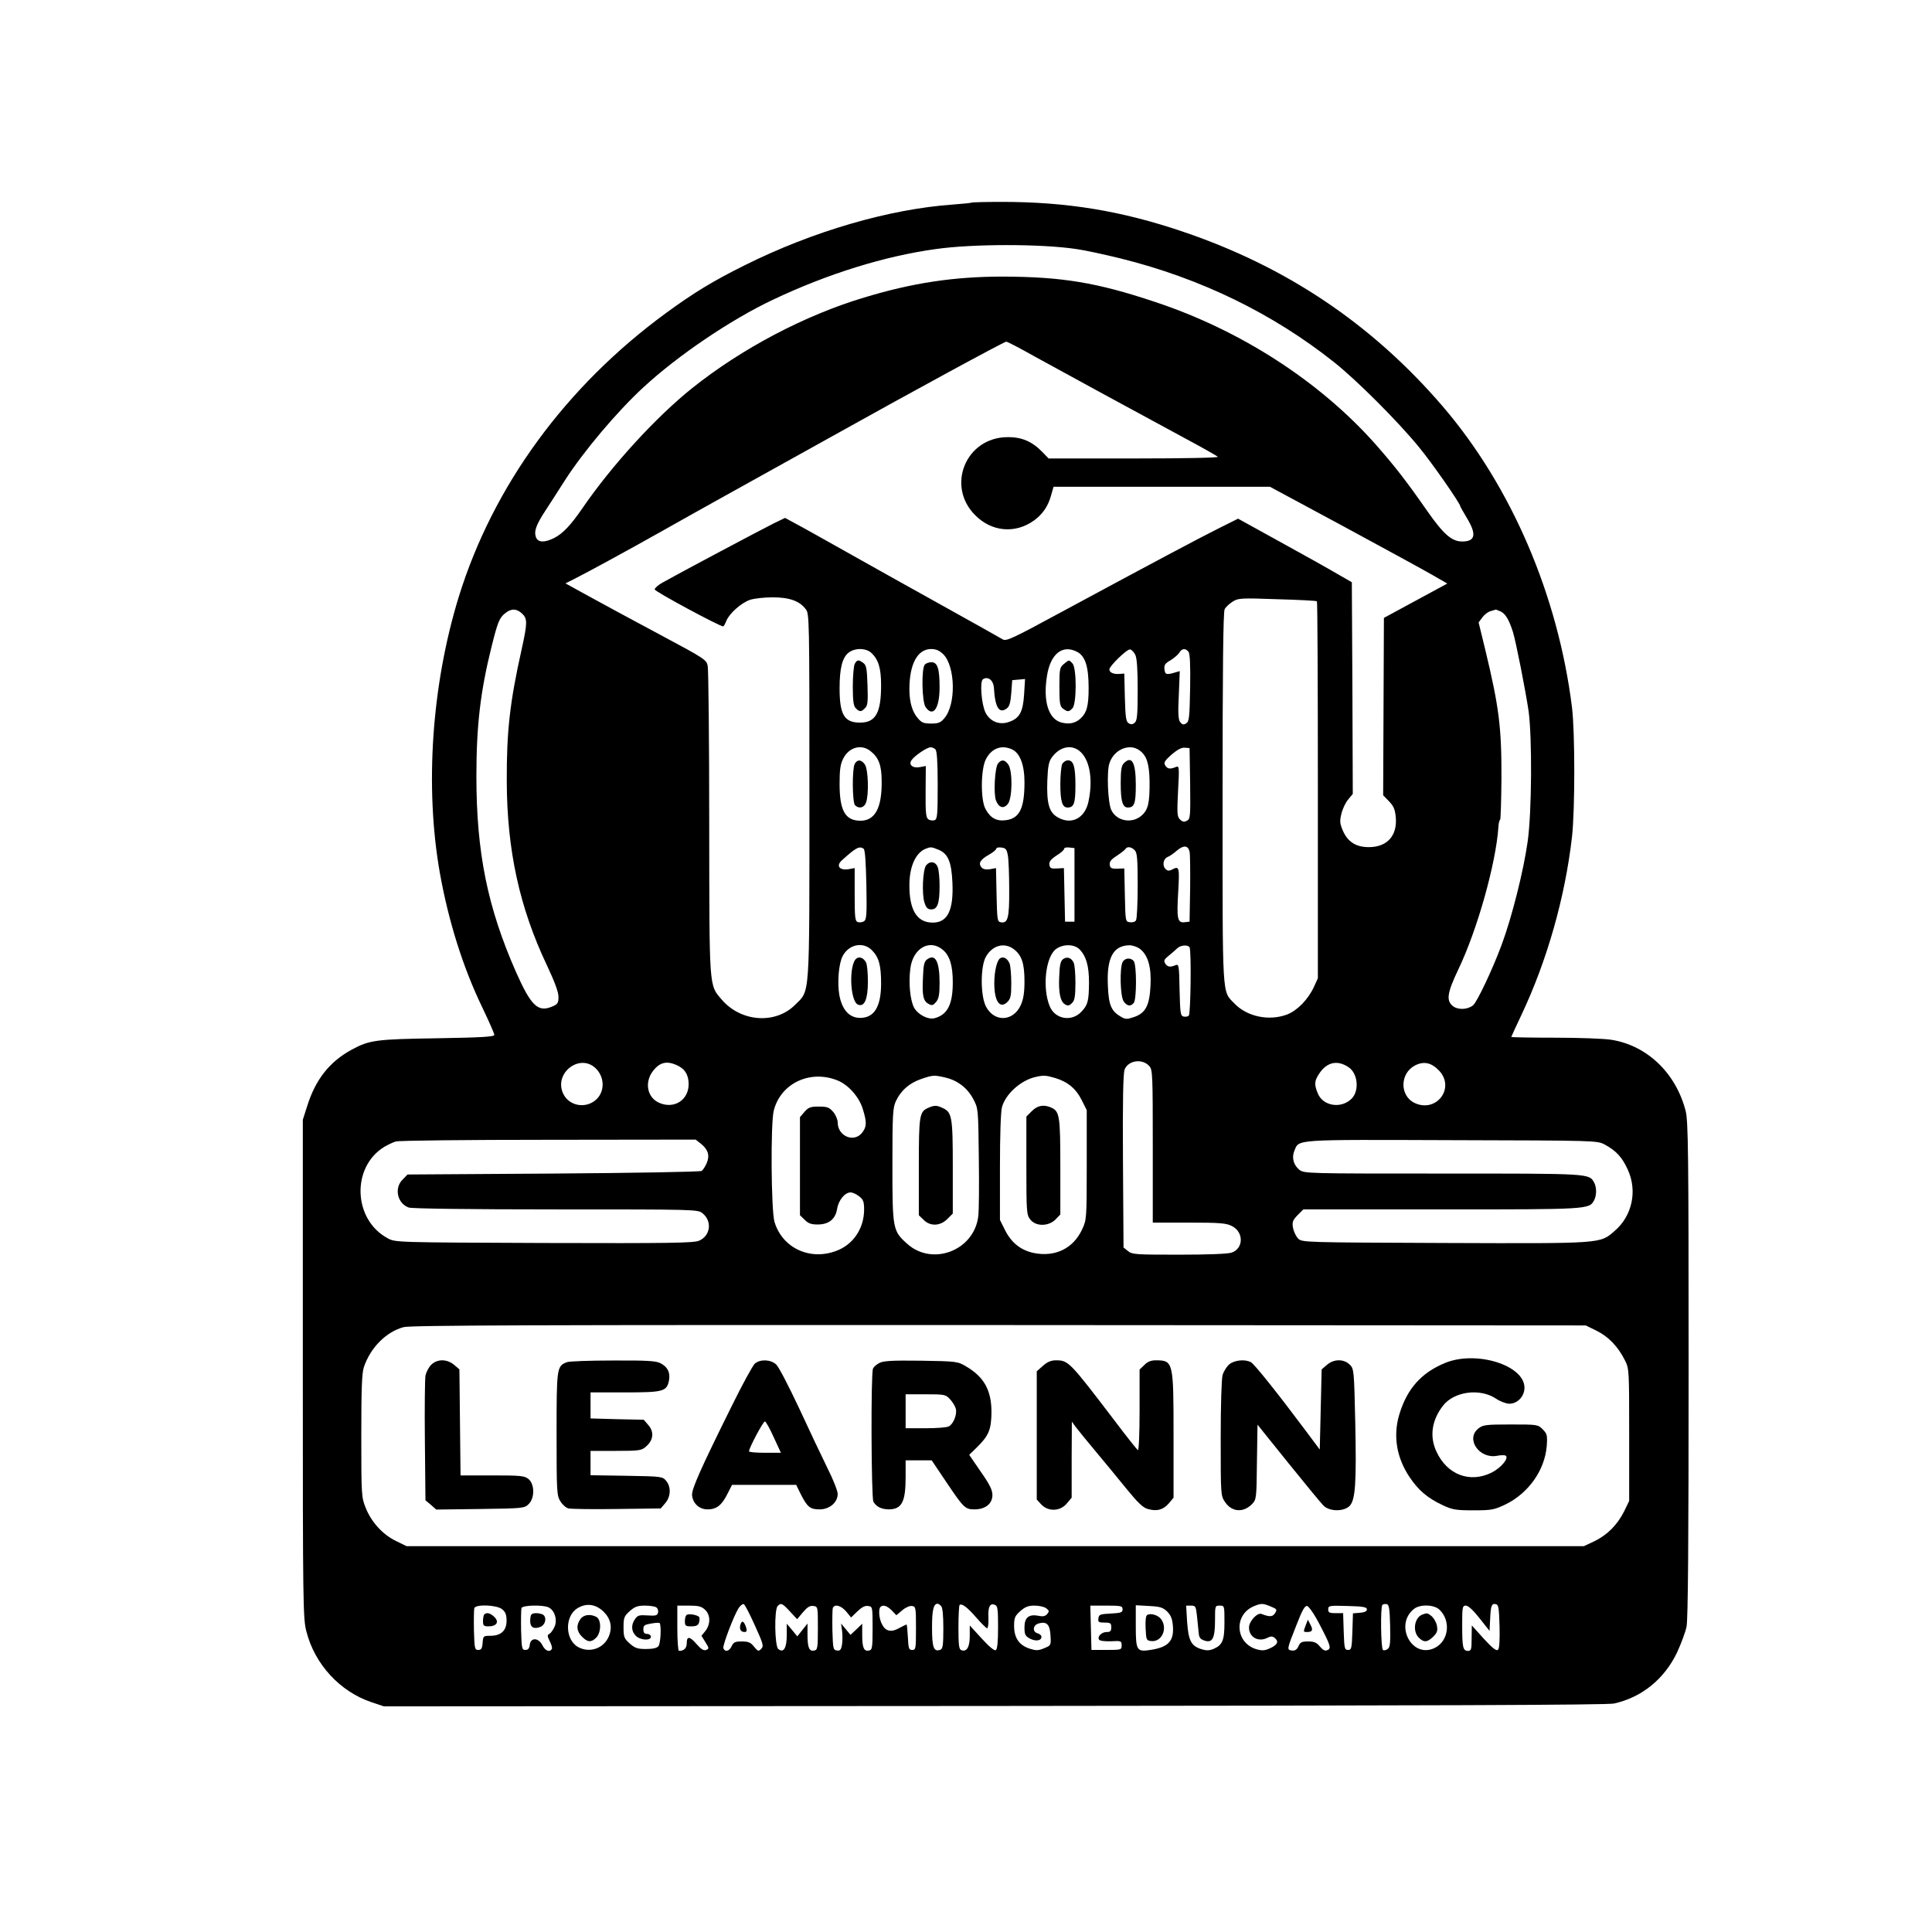 <?xml version="1.0" standalone="no"?>
<!DOCTYPE svg PUBLIC "-//W3C//DTD SVG 20010904//EN"
 "http://www.w3.org/TR/2001/REC-SVG-20010904/DTD/svg10.dtd">
<svg version="1.0" xmlns="http://www.w3.org/2000/svg"
 width="1024pt" height="1024pt" viewBox="0 0 1024 1024"
 preserveAspectRatio="xMidYMid meet">

<g transform="translate(0,1024) scale(0.1,-0.1)"
fill="#000000" stroke="none">
<path d="M5149 9166 c-2 -2 -46 -6 -97 -10 -340 -24 -744 -142 -1105 -322
-171 -85 -270 -146 -414 -251 -533 -389 -920 -918 -1102 -1508 -143 -466 -180
-1005 -100 -1460 46 -258 123 -503 225 -714 35 -73 64 -139 64 -146 0 -10 -65
-14 -302 -18 -325 -5 -359 -9 -455 -61 -117 -64 -191 -158 -235 -299 l-23 -72
0 -1320 c0 -1252 1 -1324 19 -1392 44 -174 178 -319 345 -375 l66 -22 3235 2
c2325 2 3249 5 3285 13 147 33 266 129 334 271 21 46 44 107 50 136 8 37 11
457 11 1364 0 1159 -2 1317 -16 1371 -52 200 -204 346 -394 376 -36 6 -170 11
-297 11 -128 0 -233 2 -233 4 0 1 24 54 54 117 136 288 231 622 268 944 16
145 16 551 0 685 -74 595 -322 1173 -686 1597 -373 434 -826 739 -1376 925
-327 111 -615 158 -961 158 -86 0 -158 -2 -160 -4z m556 -246 c44 -6 150 -29
235 -50 423 -105 805 -291 1130 -549 120 -95 339 -314 451 -451 70 -85 219
-299 219 -314 0 -2 16 -30 35 -62 52 -86 45 -124 -25 -124 -55 0 -98 37 -185
161 -112 161 -173 239 -276 356 -295 332 -714 603 -1168 753 -308 103 -493
133 -806 134 -258 0 -478 -33 -735 -111 -314 -94 -648 -270 -910 -479 -193
-154 -428 -411 -584 -639 -62 -90 -102 -132 -148 -156 -51 -26 -86 -25 -97 3
-12 32 0 66 52 145 24 37 70 108 101 157 99 154 276 364 416 493 184 170 465
360 688 465 289 137 592 231 862 268 196 28 560 28 745 0z m-222 -569 c143
-79 478 -261 792 -431 94 -50 174 -96 180 -101 5 -5 -168 -9 -444 -9 l-453 0
-33 34 c-54 56 -110 80 -185 79 -221 -1 -327 -259 -171 -414 87 -88 212 -99
311 -28 47 34 76 77 92 137 l12 42 573 0 574 0 392 -211 c216 -117 427 -232
470 -257 l78 -45 -168 -91 -168 -91 -2 -470 -2 -470 31 -32 c25 -26 32 -43 36
-86 8 -97 -46 -157 -143 -157 -67 0 -111 27 -137 86 -17 40 -18 52 -8 92 6 25
22 59 36 75 l24 29 -2 561 -3 561 -80 46 c-44 26 -180 102 -302 169 l-221 122
-104 -52 c-106 -53 -343 -179 -838 -446 -251 -136 -287 -153 -305 -142 -11 7
-156 88 -323 181 -167 93 -397 221 -510 285 -114 64 -233 131 -264 147 l-57
31 -58 -28 c-57 -28 -509 -268 -590 -314 -24 -13 -43 -30 -43 -37 0 -11 344
-196 363 -196 3 0 10 13 17 30 17 40 79 95 126 111 22 7 75 13 119 13 89 0
142 -19 175 -62 20 -24 20 -44 20 -992 0 -1089 4 -1026 -76 -1106 -104 -104
-286 -91 -388 27 -69 81 -66 46 -67 934 0 440 -4 816 -8 835 -6 33 -15 39
-251 165 -135 72 -303 163 -374 202 l-129 71 44 22 c70 35 290 155 464 253 88
50 255 143 370 207 116 64 359 199 540 300 399 223 907 499 918 499 5 1 72
-34 150 -78z m1497 -1298 c3 -3 5 -453 5 -1001 l0 -997 -21 -46 c-31 -67 -88
-125 -142 -146 -95 -36 -212 -12 -279 58 -67 70 -63 7 -63 1089 0 674 3 988
11 1001 5 11 25 29 42 40 30 19 43 20 237 13 113 -3 207 -8 210 -11z m-4213
-65 c29 -27 29 -48 -2 -189 -63 -281 -80 -436 -79 -699 1 -365 67 -670 214
-979 40 -85 60 -139 60 -164 0 -34 -4 -40 -36 -53 -73 -30 -110 6 -189 184
-151 342 -210 634 -210 1037 0 269 21 450 81 690 32 128 41 151 72 175 32 26
60 25 89 -2z m5187 11 c25 -12 44 -43 65 -109 16 -52 67 -311 83 -420 19 -141
17 -533 -5 -690 -22 -157 -84 -402 -137 -545 -49 -133 -131 -305 -152 -323
-29 -24 -81 -26 -108 -4 -36 29 -29 71 29 193 101 210 200 563 213 757 1 19 5
35 9 37 3 3 6 100 7 217 1 274 -13 381 -85 681 l-36 148 20 27 c11 15 31 30
44 33 13 4 25 7 26 8 1 1 13 -4 27 -10z m-3335 -220 c37 -35 51 -81 51 -171 0
-147 -29 -198 -112 -198 -83 0 -108 42 -108 182 0 106 14 162 48 189 34 26 92
25 121 -2z m381 -7 c64 -65 68 -267 5 -339 -19 -23 -31 -28 -70 -28 -39 0 -51
5 -70 28 -30 34 -45 86 -45 154 0 133 43 213 115 213 27 0 44 -8 65 -28z m709
13 c43 -22 61 -78 61 -191 0 -98 -10 -133 -46 -165 -27 -23 -59 -29 -100 -18
-67 19 -96 113 -75 245 18 118 82 170 160 129z m308 -15 c9 -17 13 -77 13
-186 0 -135 -3 -164 -16 -175 -11 -9 -20 -10 -32 -2 -14 8 -17 31 -20 137 l-3
126 -27 -2 c-31 -2 -52 8 -52 24 0 18 94 109 110 106 8 -2 20 -14 27 -28z
m282 16 c8 -9 11 -69 9 -191 -3 -159 -5 -179 -21 -189 -14 -9 -21 -7 -32 7
-10 14 -12 48 -7 144 l5 126 -24 -7 c-46 -14 -54 -12 -57 16 -3 23 3 32 33 49
19 12 40 30 46 40 12 22 32 25 48 5z m-1031 -192 c6 -104 28 -139 68 -109 14
10 20 30 24 82 l5 68 34 3 34 3 -5 -81 c-6 -94 -24 -128 -82 -147 -50 -17 -98
3 -122 49 -22 43 -32 167 -14 178 27 17 55 -5 58 -46z m-654 -335 c43 -34 59
-75 59 -159 2 -141 -35 -210 -112 -210 -81 0 -111 53 -111 195 0 75 4 104 19
134 31 61 96 79 145 40z m344 9 c8 -8 12 -65 12 -190 0 -156 -2 -179 -16 -185
-9 -3 -24 -2 -33 4 -13 9 -16 32 -15 147 l1 136 -32 -6 c-39 -7 -62 14 -42 39
17 23 79 65 98 66 8 1 20 -4 27 -11z m406 0 c42 -19 66 -82 66 -174 0 -138
-26 -191 -97 -201 -51 -7 -84 11 -110 60 -26 48 -25 208 2 262 30 59 83 79
139 53z m366 -16 c48 -48 63 -150 39 -261 -19 -90 -93 -126 -166 -81 -43 26
-56 73 -52 192 3 79 8 102 25 125 44 59 109 70 154 25z m308 12 c39 -27 53
-69 55 -162 1 -118 -7 -155 -44 -186 -51 -43 -131 -28 -159 31 -18 39 -25 201
-10 247 23 72 104 108 158 70z m270 -176 c2 -177 1 -188 -17 -198 -15 -8 -24
-6 -37 7 -15 15 -16 32 -10 151 7 127 6 134 -11 127 -31 -13 -45 -11 -57 8 -9
15 -4 24 34 58 31 26 53 38 70 36 l25 -2 3 -187z m-3 -362 c3 -11 4 -100 3
-196 l-3 -175 -27 -3 c-37 -4 -42 18 -33 164 7 130 6 136 -35 114 -14 -7 -23
-6 -33 5 -18 18 -11 54 12 63 9 3 31 18 48 33 36 31 60 29 68 -5z m-1728 16
c8 -5 12 -65 15 -191 3 -160 1 -185 -13 -194 -9 -6 -24 -7 -33 -4 -14 5 -16
26 -16 146 l0 140 -33 -6 c-48 -7 -67 18 -35 47 74 67 92 77 115 62z m398 -6
c50 -21 68 -64 73 -172 7 -148 -25 -214 -104 -214 -84 0 -125 66 -124 202 1
96 33 167 85 189 28 11 31 11 70 -5z m367 -31 c4 -22 7 -103 7 -181 1 -149 -7
-180 -45 -172 -18 3 -19 14 -22 145 l-3 142 -32 -6 c-22 -3 -37 0 -45 10 -18
21 -6 41 38 66 22 12 40 27 40 32 0 6 12 9 27 7 24 -3 29 -9 35 -43z m353
-155 l0 -195 -25 0 -25 0 -3 142 -3 142 -37 -2 c-31 -2 -37 1 -40 20 -2 16 7
28 37 48 23 14 41 30 41 36 0 6 12 9 28 7 l27 -3 0 -195z m319 184 c13 -13 16
-44 16 -187 0 -95 -4 -178 -9 -185 -4 -8 -19 -12 -32 -10 -24 3 -24 4 -27 144
l-3 141 -37 -1 c-31 -1 -38 3 -40 21 -2 16 7 28 37 47 21 14 42 30 46 36 9 15
31 12 49 -6z m-1391 -532 c36 -37 47 -80 47 -175 0 -122 -36 -182 -111 -182
-57 0 -95 42 -110 119 -12 67 -4 167 17 208 33 64 111 79 157 30z m374 4 c37
-31 53 -84 53 -172 0 -118 -28 -173 -98 -191 -34 -8 -88 20 -108 58 -20 40
-29 129 -19 205 13 108 102 159 172 100z m378 2 c41 -32 55 -76 55 -170 0 -61
-6 -95 -20 -126 -40 -87 -140 -91 -184 -7 -30 57 -30 214 0 265 35 61 99 77
149 38z m346 1 c36 -36 51 -88 51 -177 -1 -98 -6 -118 -40 -154 -51 -55 -139
-41 -168 28 -40 96 -23 260 32 303 36 28 97 28 125 0z m322 1 c42 -33 60 -97
55 -193 -5 -106 -26 -146 -86 -167 -38 -13 -46 -13 -69 0 -53 30 -67 62 -71
166 -7 148 28 212 114 214 17 0 43 -9 57 -20z m262 9 c10 -16 6 -352 -4 -362
-5 -5 -17 -7 -27 -5 -17 3 -19 16 -22 142 -2 126 -4 137 -20 131 -30 -13 -44
-10 -56 8 -9 15 -6 22 19 42 17 14 37 31 45 39 18 17 56 20 65 5z m-212 -631
c16 -18 17 -54 17 -424 l0 -404 193 0 c163 0 197 -3 226 -18 64 -32 63 -119
-1 -141 -19 -7 -129 -11 -278 -11 -229 0 -250 1 -271 19 l-24 19 -3 458 c-2
324 1 466 9 486 20 49 96 59 132 16z m-2937 -9 c48 -45 51 -120 7 -164 -56
-55 -150 -38 -180 33 -45 107 90 209 173 131z m428 17 c45 -19 66 -52 66 -102
0 -84 -76 -133 -154 -100 -66 27 -82 110 -34 171 35 44 70 53 122 31z m3563
-12 c50 -32 59 -125 17 -167 -55 -55 -151 -40 -179 27 -20 48 -19 67 8 107 40
60 96 72 154 33z m481 -19 c86 -92 -15 -225 -130 -171 -80 38 -79 157 2 199
47 24 87 15 128 -28z m-3183 -54 c56 -25 111 -89 129 -152 21 -69 20 -91 -5
-123 -43 -54 -129 -18 -129 55 0 15 -11 41 -24 56 -21 24 -32 28 -76 28 -44 0
-55 -4 -76 -28 l-24 -28 0 -260 0 -260 25 -24 c18 -19 35 -25 68 -25 60 0 95
28 104 83 7 45 41 87 71 87 11 0 31 -9 46 -21 22 -17 26 -28 26 -72 -1 -99
-58 -184 -148 -217 -140 -53 -286 16 -327 154 -18 61 -21 522 -4 589 37 148
198 221 344 158z m565 18 c65 -15 117 -55 148 -113 27 -51 27 -51 30 -311 2
-143 1 -284 -3 -312 -22 -181 -243 -266 -377 -145 -76 68 -78 77 -78 417 0
271 2 304 19 340 26 55 70 94 133 116 62 21 68 22 128 8z m584 -3 c66 -20 110
-57 140 -118 l26 -52 0 -290 c0 -284 -1 -292 -24 -341 -47 -102 -143 -149
-257 -126 -69 15 -119 54 -153 123 l-26 52 0 280 c0 167 4 296 11 319 19 68
97 139 174 158 46 11 58 10 109 -5z m-1880 -347 c39 -31 49 -63 32 -103 -8
-19 -20 -37 -27 -42 -8 -5 -362 -11 -786 -14 l-773 -5 -26 -27 c-46 -45 -28
-126 32 -148 15 -6 324 -10 778 -10 740 0 754 0 779 -20 53 -42 43 -120 -18
-146 -30 -12 -147 -14 -823 -12 -785 3 -787 3 -827 25 -183 98 -194 376 -19
484 19 11 47 25 62 29 15 5 379 9 808 9 l781 1 27 -21z m4791 -5 c61 -33 93
-68 122 -132 53 -114 24 -247 -70 -327 -78 -67 -59 -66 -900 -63 -749 3 -757
3 -777 24 -11 11 -23 37 -27 57 -5 31 -1 40 25 67 l30 30 732 0 c780 0 783 0
809 48 14 26 14 68 1 93 -27 50 -16 49 -803 49 -717 0 -735 0 -760 20 -31 25
-42 65 -26 102 25 60 -8 58 834 55 766 -2 770 -2 810 -23z m-43 -987 c63 -31
114 -84 150 -156 23 -45 23 -51 23 -396 l0 -350 -27 -56 c-36 -71 -89 -125
-158 -158 l-55 -26 -3120 0 -3120 0 -57 28 c-70 34 -130 100 -160 176 -22 54
-23 66 -23 381 0 249 3 334 14 365 35 103 118 186 210 211 36 10 721 12 3156
11 l3110 -2 57 -28z m-5263 -1489 c38 -37 48 -83 28 -131 -27 -64 -101 -90
-162 -57 -70 38 -73 162 -6 205 47 30 98 24 140 -17z m802 -73 c45 -99 48
-110 33 -125 -14 -14 -17 -12 -38 13 -17 22 -30 27 -64 27 -36 0 -44 -4 -54
-25 -12 -27 -35 -33 -44 -11 -5 14 55 172 81 213 9 13 21 23 27 21 6 -2 32
-53 59 -113z m186 74 l38 -41 31 37 c23 27 37 36 55 33 24 -3 24 -4 24 -118 0
-104 -2 -115 -19 -118 -27 -6 -36 15 -36 83 l0 60 -27 -34 -27 -34 -28 34 -28
33 0 -61 c0 -68 -17 -96 -45 -73 -19 16 -22 209 -3 228 18 18 24 15 65 -29z
m801 29 c8 -8 12 -49 12 -119 0 -89 -3 -108 -16 -113 -35 -13 -44 12 -44 118
0 94 8 126 30 126 3 0 11 -5 18 -12z m188 -63 c26 -30 52 -55 56 -55 5 0 8 25
7 55 -3 59 8 80 34 69 15 -5 17 -23 17 -119 0 -78 -4 -116 -12 -121 -7 -5 -35
18 -75 62 l-63 69 0 -56 c0 -59 -16 -86 -45 -75 -12 4 -15 27 -15 119 0 63 3
117 6 120 11 11 42 -12 90 -68z m1560 60 c32 -13 34 -16 22 -35 -13 -20 -28
-21 -72 -4 -22 8 -66 -39 -66 -72 0 -53 52 -80 101 -53 15 7 24 7 35 -2 23
-19 16 -36 -22 -54 -31 -14 -43 -15 -75 -6 -111 33 -121 181 -15 227 40 17 49
17 92 -1z m632 -101 c2 -89 0 -114 -12 -123 -8 -7 -20 -10 -26 -6 -11 7 -14
227 -3 239 4 4 14 5 23 4 12 -3 16 -23 18 -114z m580 -3 c2 -75 -1 -118 -8
-125 -9 -8 -29 8 -76 59 l-63 70 -1 -67 c0 -60 -2 -68 -19 -68 -27 0 -31 18
-31 136 0 97 1 104 20 104 12 0 39 -25 72 -67 l53 -67 3 59 c3 75 8 87 29 83
16 -3 18 -18 21 -117z m-5287 90 c18 -14 24 -29 24 -61 0 -53 -30 -80 -86 -80
-37 0 -38 -1 -41 -37 -2 -30 -7 -38 -23 -38 -19 0 -20 8 -23 104 -1 58 0 111
2 118 9 21 119 17 147 -6z m248 9 c31 -16 46 -65 31 -100 -7 -17 -19 -34 -27
-39 -13 -7 -13 -12 1 -40 9 -17 14 -36 11 -41 -12 -19 -35 -10 -50 20 -21 41
-62 42 -67 3 -2 -20 -9 -28 -23 -28 -19 0 -20 8 -23 104 -1 58 0 111 2 118 6
16 117 18 145 3z m569 1 c8 -5 12 -17 10 -27 -3 -16 -11 -19 -55 -16 -44 3
-53 1 -67 -19 -22 -31 -20 -65 4 -89 24 -24 80 -27 80 -5 0 8 -9 15 -20 15
-14 0 -20 7 -20 24 0 21 6 25 41 31 22 4 42 5 45 3 10 -11 6 -109 -6 -123 -8
-10 -30 -15 -66 -15 -45 0 -59 5 -86 29 -30 27 -33 35 -33 86 0 51 3 59 33 86
26 23 41 29 80 29 26 0 53 -4 60 -9z m259 -13 c29 -27 30 -76 2 -112 l-21 -26
21 -34 c20 -32 20 -34 4 -41 -13 -5 -27 4 -49 29 -38 44 -54 46 -54 7 0 -26
-14 -41 -41 -41 -5 0 -9 54 -9 120 l0 120 62 0 c50 0 66 -4 85 -22z m748 -9
l26 -32 33 32 c23 22 41 32 57 29 24 -3 24 -5 24 -118 0 -104 -2 -115 -19
-118 -27 -6 -36 15 -36 82 l0 60 -31 -30 -31 -29 -25 30 -25 30 5 -37 c3 -21
3 -54 0 -74 -5 -29 -10 -34 -27 -32 -20 3 -21 10 -24 107 -1 58 0 111 2 118 9
23 43 14 71 -18z m241 6 l25 -26 31 26 c17 15 40 25 52 23 20 -3 21 -9 21
-118 0 -108 -1 -115 -20 -115 -18 0 -20 8 -23 68 -2 37 -5 67 -7 67 -2 0 -20
-9 -39 -19 -42 -24 -72 -18 -91 20 -16 29 -20 81 -8 92 13 13 34 7 59 -18z
m819 11 c16 -12 17 -16 6 -30 -10 -12 -23 -15 -46 -10 -52 10 -75 -9 -75 -61
0 -39 4 -46 29 -60 32 -16 61 -11 61 10 0 7 -9 15 -20 18 -30 8 -26 45 7 53
41 11 58 -6 61 -65 3 -51 3 -52 -34 -67 -31 -13 -42 -13 -77 -2 -55 18 -82 57
-82 120 0 43 4 53 33 79 25 22 42 29 75 29 24 0 52 -6 62 -14z m405 -6 c0 -16
-8 -19 -62 -22 -57 -3 -63 -5 -66 -25 -3 -20 1 -23 32 -23 32 0 36 -3 36 -25
0 -20 -5 -25 -24 -25 -27 0 -51 -24 -41 -40 4 -7 30 -10 64 -9 53 3 56 2 56
-22 0 -23 -2 -24 -80 -24 l-80 0 -3 118 -3 117 86 0 c78 0 85 -2 85 -20z m237
-12 c20 -21 27 -39 30 -80 5 -77 -26 -109 -120 -123 -72 -11 -77 -3 -77 127
l0 110 70 -4 c60 -3 74 -8 97 -30z m157 -20 c3 -29 7 -69 9 -88 2 -28 7 -37
30 -45 43 -15 57 11 57 107 0 77 0 78 25 78 25 0 25 -1 25 -88 0 -97 -10 -121
-59 -142 -23 -9 -38 -9 -66 0 -52 17 -66 46 -73 145 l-5 85 26 0 c23 0 26 -4
31 -52z m653 -53 c57 -110 61 -123 36 -132 -11 -4 -23 3 -37 20 -17 21 -30 27
-62 27 -34 0 -43 -4 -52 -26 -9 -18 -18 -24 -35 -22 -27 4 -27 5 25 136 30 78
44 102 56 100 10 -2 40 -46 69 -103z m248 85 c0 -10 -12 -16 -37 -18 l-37 -3
-3 -97 c-3 -89 -5 -97 -23 -97 -18 0 -20 8 -23 98 l-3 97 -39 0 c-34 0 -40 3
-40 20 0 20 5 21 103 18 83 -2 102 -6 102 -18z m384 -1 c63 -59 50 -168 -26
-204 -120 -57 -214 123 -109 207 31 26 106 24 135 -3z"/>
<path d="M4530 6721 c-5 -11 -10 -65 -10 -120 0 -77 4 -103 16 -115 20 -20 29
-20 49 1 14 13 16 34 13 120 -3 90 -6 107 -22 119 -26 19 -33 18 -46 -5z"/>
<path d="M4902 6718 c-19 -19 -16 -198 4 -226 39 -56 74 -8 74 105 0 99 -11
133 -43 133 -13 0 -28 -5 -35 -12z"/>
<path d="M5639 6721 c-22 -18 -24 -26 -24 -121 0 -89 3 -103 19 -116 25 -18
31 -18 50 2 23 22 23 216 0 238 -19 20 -17 20 -45 -3z"/>
<path d="M4530 6191 c-14 -28 -13 -204 2 -219 20 -20 48 -14 58 14 16 42 12
176 -6 202 -19 27 -40 28 -54 3z"/>
<path d="M5290 6194 c-17 -20 -25 -161 -11 -197 15 -38 40 -46 63 -18 24 31
26 175 2 209 -18 26 -36 28 -54 6z"/>
<path d="M5630 6191 c-5 -11 -10 -59 -10 -106 0 -92 10 -125 38 -125 34 0 42
21 42 118 0 100 -10 132 -40 132 -11 0 -24 -9 -30 -19z"/>
<path d="M5956 6194 c-12 -12 -16 -37 -16 -105 0 -96 10 -129 38 -129 34 0 42
21 42 118 0 122 -21 160 -64 116z"/>
<path d="M4909 5654 c-18 -22 -24 -153 -9 -198 9 -28 17 -36 36 -36 33 0 44
32 44 125 0 41 -4 85 -10 99 -11 30 -41 34 -61 10z"/>
<path d="M4541 5161 c-43 -27 -37 -229 7 -246 34 -13 52 29 52 122 0 46 -4 92
-10 102 -12 23 -33 32 -49 22z"/>
<path d="M4914 5155 c-15 -10 -20 -30 -22 -94 -5 -98 1 -127 30 -142 18 -10
24 -8 40 11 14 17 18 40 18 100 0 115 -23 157 -66 125z"/>
<path d="M5301 5161 c-17 -11 -31 -69 -31 -133 0 -96 30 -138 70 -98 17 17 20
34 20 99 0 44 -4 91 -9 104 -11 27 -32 39 -50 28z"/>
<path d="M5634 5156 c-13 -10 -18 -31 -20 -94 -4 -81 6 -130 29 -144 17 -11
24 -10 41 8 12 12 16 37 16 105 0 50 -4 98 -10 108 -13 26 -35 32 -56 17z"/>
<path d="M5950 5141 c-16 -32 -13 -183 6 -209 18 -25 36 -28 53 -8 16 19 16
203 0 222 -16 20 -47 17 -59 -5z"/>
<path d="M4924 4370 c-51 -21 -54 -35 -54 -313 l0 -258 25 -24 c35 -36 88 -34
126 4 l29 29 0 247 c0 267 -4 290 -55 313 -30 14 -42 14 -71 2z"/>
<path d="M5469 4351 l-29 -29 0 -260 c0 -247 1 -261 21 -286 29 -37 95 -37
133 0 l26 27 0 253 c0 268 -4 293 -47 313 -40 18 -73 13 -104 -18z"/>
<path d="M7659 3016 c-126 -52 -202 -137 -243 -275 -33 -112 -14 -227 55 -330
47 -70 95 -111 176 -149 52 -24 69 -27 163 -27 98 0 110 3 171 32 121 60 206
180 217 308 4 58 2 65 -21 89 -26 26 -29 26 -170 26 -131 0 -147 -2 -171 -21
-70 -55 4 -163 99 -145 19 4 40 4 45 1 20 -12 -24 -65 -74 -90 -115 -57 -235
-12 -292 110 -38 80 -26 166 33 243 58 77 196 96 282 39 22 -15 54 -27 71 -27
43 0 80 39 80 85 0 119 -256 199 -421 131z"/>
<path d="M2285 3006 c-13 -13 -26 -39 -30 -57 -3 -19 -5 -175 -3 -347 l3 -314
29 -24 28 -25 234 3 c228 3 234 4 256 26 33 32 32 106 -1 133 -21 17 -41 19
-192 19 l-168 0 -3 281 -3 281 -28 24 c-38 32 -90 32 -122 0z"/>
<path d="M3004 3020 c-53 -21 -54 -29 -54 -380 0 -305 1 -327 20 -357 11 -18
30 -35 43 -38 12 -3 128 -5 256 -3 l233 3 24 28 c29 34 32 85 5 118 -19 23
-23 24 -210 27 l-191 3 0 65 0 64 134 0 c126 0 137 2 160 23 39 33 44 77 13
113 l-25 29 -141 3 -141 4 0 69 0 69 183 0 c204 0 221 5 233 64 7 42 -7 71
-46 91 -23 12 -72 15 -252 14 -123 0 -233 -4 -244 -9z"/>
<path d="M4001 3013 c-11 -10 -67 -112 -124 -228 -167 -337 -211 -437 -209
-470 4 -43 38 -75 82 -75 47 0 75 21 105 81 l25 49 170 0 170 0 24 -49 c35
-69 50 -81 100 -81 53 0 96 37 96 82 0 15 -24 77 -54 136 -29 59 -97 202 -150
317 -55 117 -108 220 -122 233 -30 27 -83 29 -113 5z m100 -391 l38 -82 -84 0
c-47 0 -85 3 -85 8 0 18 76 160 84 158 6 -1 27 -39 47 -84z"/>
<path d="M4659 3015 c-15 -8 -29 -21 -32 -29 -12 -30 -9 -683 2 -705 15 -27
43 -41 83 -41 68 1 88 40 88 171 l0 89 69 0 69 0 72 -107 c98 -146 105 -153
155 -153 58 0 95 30 95 76 0 27 -15 57 -62 124 l-61 89 41 40 c63 62 76 94 77
186 0 116 -39 187 -135 243 -44 26 -49 27 -240 30 -156 2 -200 -1 -221 -13z
m377 -192 c13 -14 27 -37 30 -50 8 -29 -13 -81 -37 -93 -10 -6 -65 -10 -123
-10 l-106 0 0 90 0 90 105 0 c102 0 107 -1 131 -27z"/>
<path d="M5528 3001 l-33 -29 0 -340 0 -340 24 -26 c37 -39 100 -37 135 5 l26
31 0 201 1 202 22 -30 c12 -16 60 -75 107 -131 47 -56 120 -145 163 -198 58
-71 86 -98 111 -104 48 -14 82 -4 111 30 l25 30 0 329 c0 395 -1 399 -96 399
-24 0 -43 -8 -59 -25 l-25 -24 0 -216 c0 -125 -4 -214 -9 -211 -5 3 -60 72
-121 153 -244 320 -247 323 -315 323 -24 0 -45 -9 -67 -29z"/>
<path d="M6517 3010 c-15 -12 -31 -38 -37 -58 -6 -22 -10 -163 -10 -338 0
-296 0 -302 23 -335 35 -53 96 -58 142 -12 24 25 25 27 27 224 l3 198 164
-204 c91 -113 175 -215 188 -227 32 -30 106 -30 136 0 31 32 37 121 30 447 -6
274 -7 280 -29 302 -31 31 -84 31 -121 -1 l-28 -24 -5 -213 -5 -212 -74 99
c-147 197 -273 355 -291 364 -31 17 -86 11 -113 -10z"/>
<path d="M3076 1658 c-23 -32 -20 -65 9 -93 29 -30 49 -31 75 -5 27 27 28 95
1 110 -32 17 -69 12 -85 -12z"/>
<path d="M3925 1631 c-8 -25 1 -41 21 -41 11 0 14 6 9 23 -11 34 -22 41 -30
18z"/>
<path d="M2567 1683 c-4 -3 -7 -19 -7 -35 0 -24 4 -28 29 -28 43 0 58 23 32
49 -21 21 -42 27 -54 14z"/>
<path d="M2817 1683 c-4 -3 -7 -19 -7 -35 0 -34 21 -45 56 -30 28 13 33 56 8
66 -21 8 -49 8 -57 -1z"/>
<path d="M3642 1682 c-7 -2 -12 -17 -12 -33 0 -26 3 -29 34 -29 26 0 36 5 41
20 3 11 4 24 1 29 -7 10 -47 19 -64 13z"/>
<path d="M6080 1680 c-7 -4 -10 -31 -8 -71 3 -61 4 -64 30 -67 55 -6 88 65 53
115 -15 22 -56 35 -75 23z"/>
<path d="M6921 1627 c-14 -37 -14 -37 8 -37 27 0 32 11 16 40 l-13 25 -11 -28z"/>
<path d="M7540 1683 c-43 -15 -55 -88 -20 -123 27 -27 46 -25 77 6 20 20 24
31 19 57 -3 18 -16 40 -27 50 -22 18 -25 19 -49 10z"/>
</g>
</svg>
